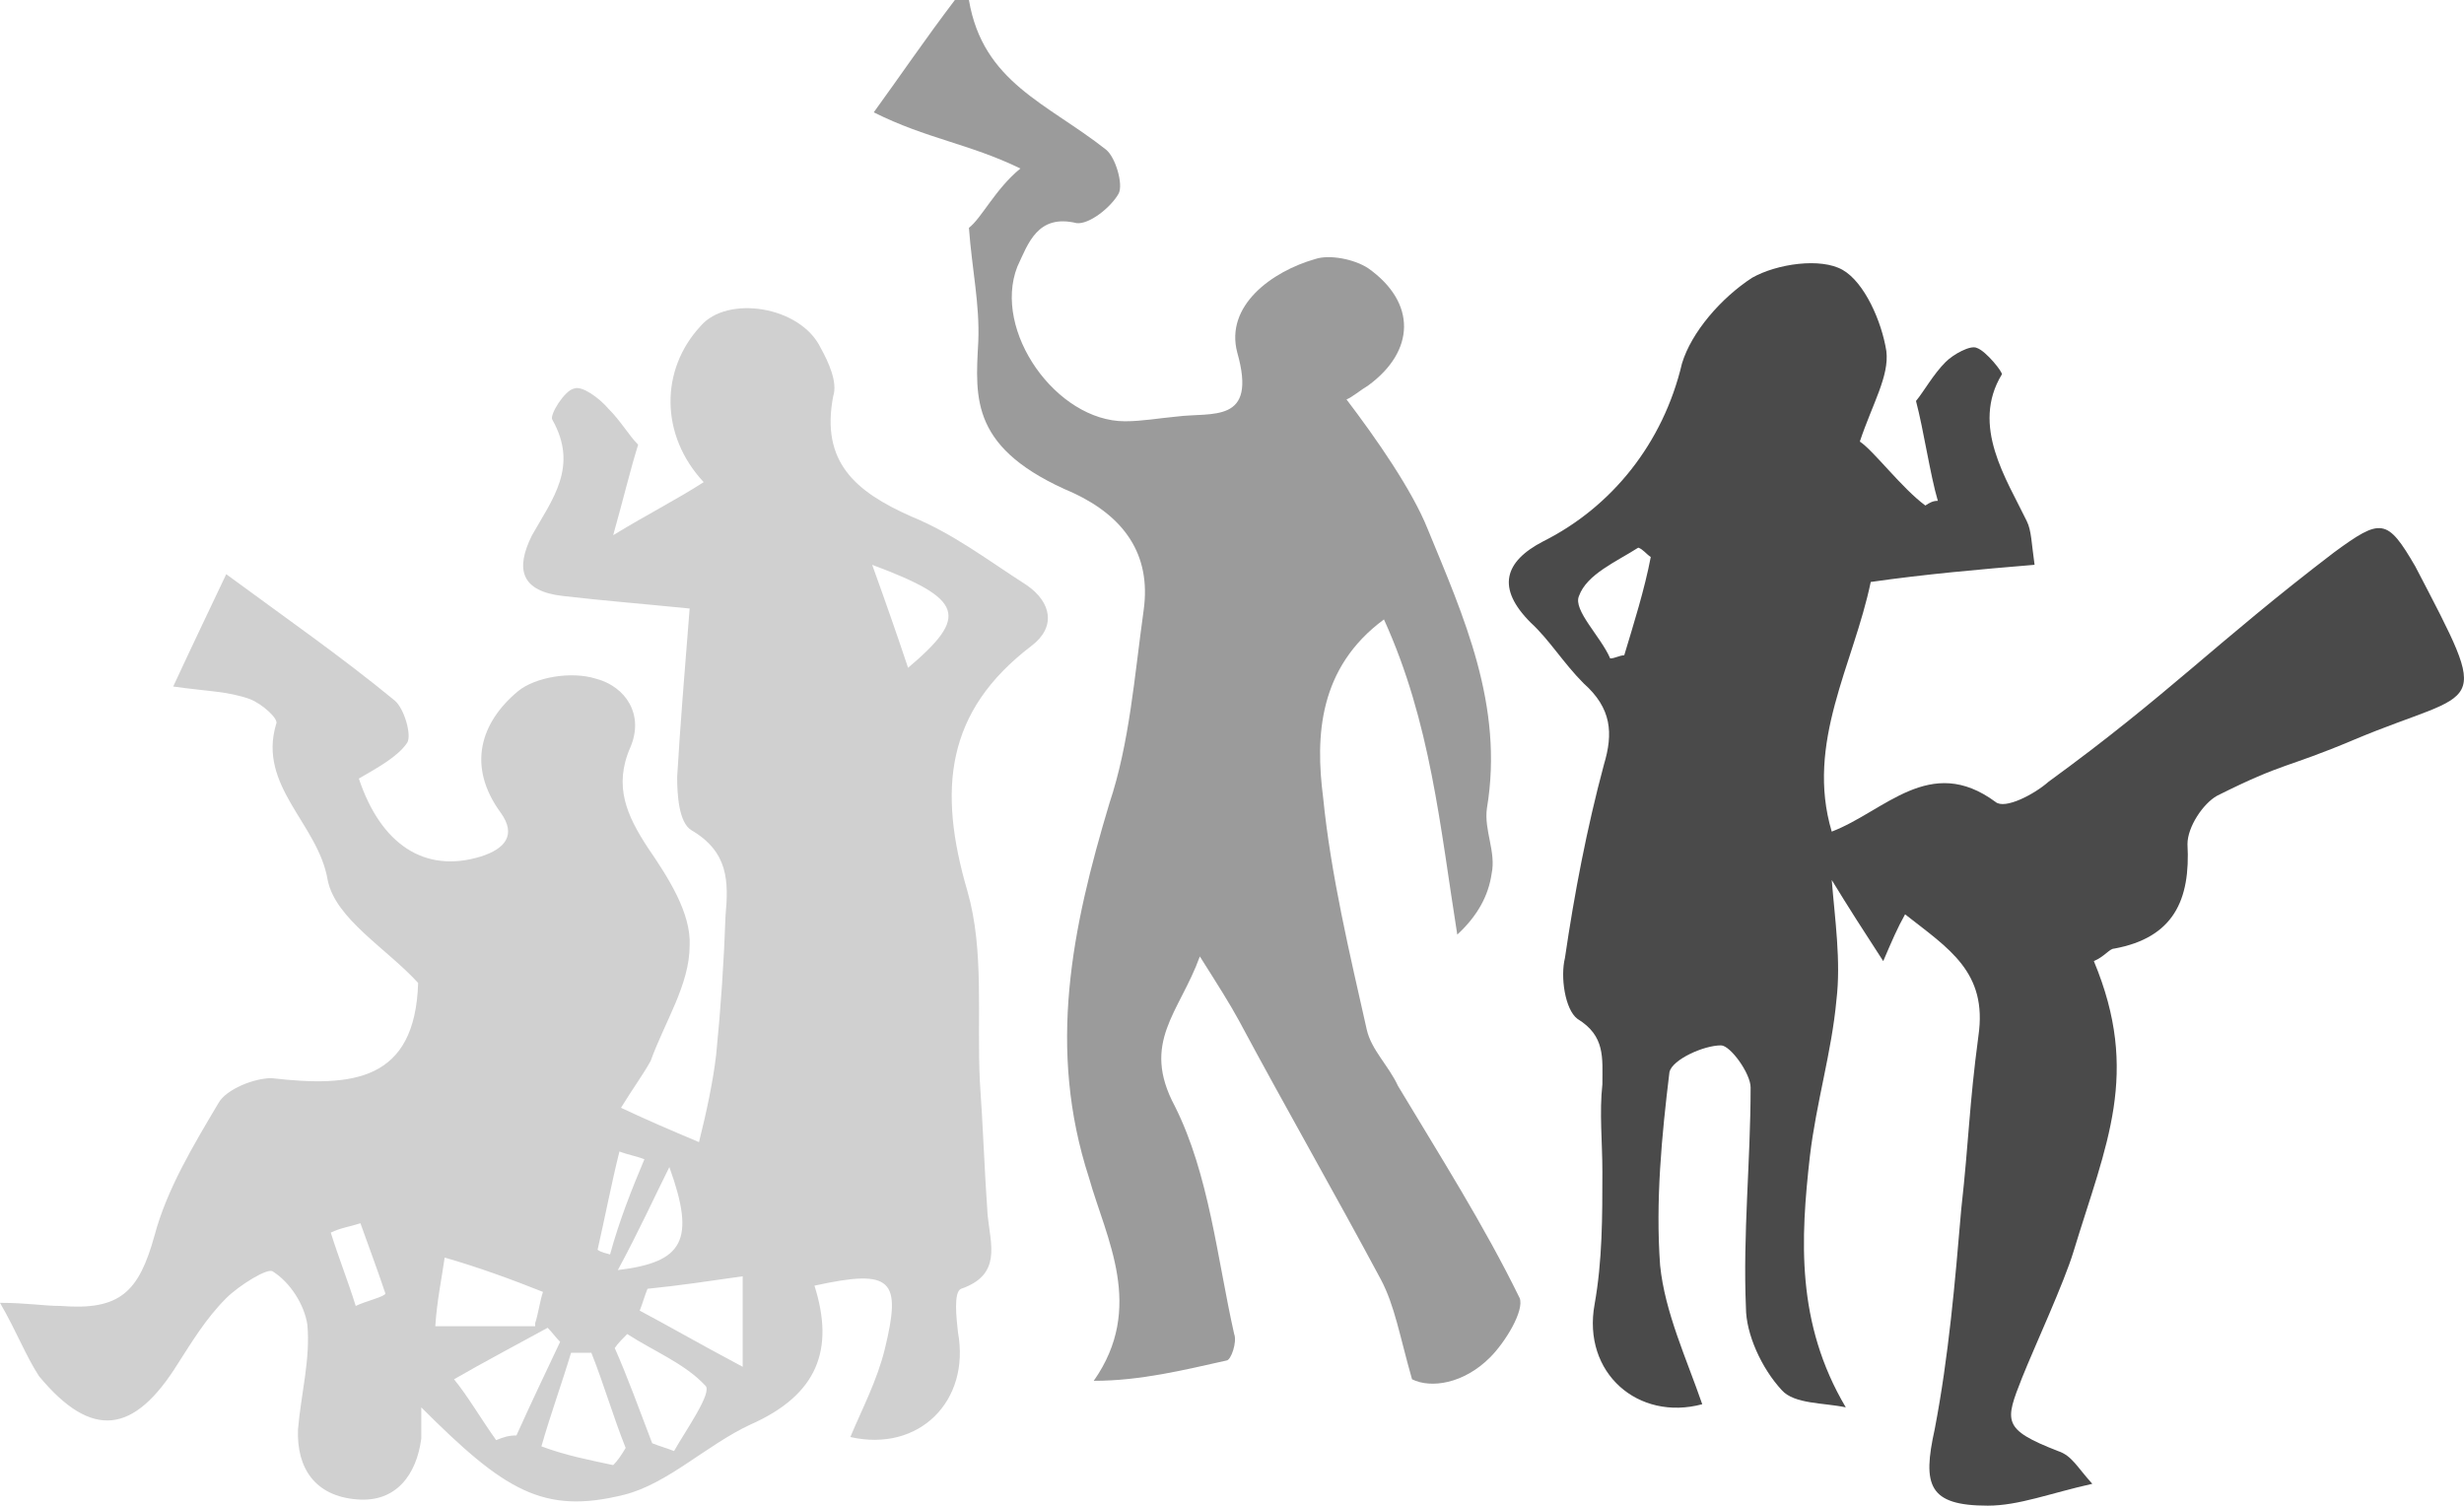 <svg xmlns="http://www.w3.org/2000/svg" viewBox="0 0 157.922 96.5" width="157.922" height="96.5"><path d="M41.3 74.3c-.5-.2-1.1-.3-1.6-.5-.5 2-.9 4.1-1.4 6.3.3.2.5.2.8.3.6-2.2 1.4-4.2 2.2-6.1zm-18.2 4.1c-.6.2-1.3.3-1.9.6.5 1.6 1.1 3.1 1.6 4.7.6-.3 1.9-.6 1.9-.8-.5-1.5-1.1-3.1-1.6-4.5zm32.8-42.2c.9 2.5 1.6 4.5 2.3 6.6 3.9-3.3 3.6-4.4-2.3-6.6zM39.6 81.4c4.2-.5 5-1.9 3.3-6.6-1 2-1.9 4-3.3 6.6zm-.3 12.5c.3-.3.5-.6.8-1.1-.8-2-1.4-4.1-2.2-6.1h-1.3c-.6 2-1.3 3.9-1.9 6 1.6.6 3.2.9 4.6 1.2zm2.2-11.3c-.2.5-.3.9-.5 1.4 1.7.9 3.6 2 6.6 3.6v-5.8c-2.1.3-4.1.6-6.1.8zm.3 9.9c.5.2.9.3 1.4.5.8-1.4 2.5-3.8 2-4.2-1.3-1.4-3.3-2.2-5-3.3-.3.3-.6.6-.8.9.8 1.8 1.6 4 2.4 6.1zm-7.5-7.7c.2-.6.3-1.4.5-2-2-.8-4.2-1.6-6.3-2.2-.2 1.4-.5 2.8-.6 4.4h6.4v-.2zm-2.5 7.5c.5-.2.8-.3 1.3-.3.9-2 1.9-4.1 2.8-6-.3-.3-.5-.6-.8-.9-2 1.1-4.1 2.2-6 3.3.9 1.1 1.7 2.5 2.7 3.9zM3.9 83.7c3.8.3 5-.9 6-4.5.8-3 2.5-5.8 4.1-8.5.5-.9 2.3-1.6 3.4-1.6 5.2.6 9.2.2 9.4-6.1-2-2.2-5.3-4.1-5.8-6.6-.6-3.6-4.5-6-3.3-10 .2-.3-.9-1.3-1.7-1.6-1.4-.5-2.8-.5-4.9-.8 1.3-2.8 2.5-5.3 3.4-7.2 3.8 2.8 7.4 5.3 10.8 8.1.6.5 1.1 2.2.8 2.7-.6.9-1.9 1.6-3.1 2.3 1.4 4.2 4.2 6.1 7.8 5 1.6-.5 2.3-1.4 1.3-2.8-2.2-3-1.3-5.8 1.1-7.8 1.1-.9 3.4-1.3 5-.8 1.9.5 3.1 2.3 2.2 4.4-1.1 2.5-.2 4.4 1.1 6.4 1.3 1.9 2.8 4.2 2.7 6.3 0 2.5-1.6 4.9-2.5 7.4-.5.9-1.1 1.7-1.9 3 1.7.8 3.1 1.4 5 2.2.5-2 .9-3.9 1.1-5.6.3-3 .5-6 .6-8.9.2-2.2.2-4.1-2.2-5.5-.8-.5-.9-2.3-.9-3.4.2-3.4.5-7 .8-10.8-3-.3-5.5-.5-8.1-.8-2.7-.3-3.1-1.7-2-3.9 1.3-2.3 3-4.4 1.3-7.4-.2-.3.8-1.9 1.4-2 .5-.2 1.6.6 2.2 1.3.8.8 1.3 1.7 1.9 2.3-.5 1.6-.9 3.3-1.6 5.8 2.3-1.4 4.1-2.3 5.8-3.4-2.8-3-2.8-7.2-.2-10 1.7-2 6.4-1.3 7.7 1.4.5.9 1.1 2.2.8 3.1-.8 4.2 1.4 6.1 5 7.7 2.7 1.1 4.9 2.8 7.4 4.4 1.6 1.1 1.9 2.7.3 3.9-5.5 4.2-6 9.2-4.1 15.7 1.1 3.8.6 8.1.8 12.2.2 2.8.3 5.8.5 8.6.2 1.9.9 3.8-1.7 4.7-.5.2-.3 1.9-.2 2.8.8 4.4-2.5 7.7-6.9 6.7.8-1.9 1.7-3.6 2.2-5.6 1.1-4.5.5-5.2-4.5-4.1 1.3 4.1.2 7-4.1 8.9-2.8 1.3-5.3 3.8-8.1 4.5-5.2 1.3-7.7-.3-13-5.6v2c-.3 2.3-1.6 4.1-4.1 3.9-2.7-.2-3.9-2-3.8-4.5.2-2.3.8-4.5.6-6.7-.2-1.3-1.1-2.7-2.2-3.4-.3-.3-2.2.9-3 1.7-1.3 1.3-2.2 2.8-3.1 4.2-2.8 4.5-5.5 4.9-8.9.8-.9-1.4-1.4-2.8-2.5-4.7 1.7 0 2.8.2 3.9.2z" fill="#d0d0d0"/><path d="M103.2 42.2c.3 0 .6-.2.9-.2.6-2 1.3-4.2 1.7-6.3-.3-.2-.5-.5-.8-.6-1.4.9-3.3 1.7-3.8 3.1-.4.9 1.4 2.6 2 4m30.9 52.9c-2.7.6-4.7 1.4-6.7 1.4-3.8 0-4.2-1.3-3.4-4.9.9-4.7 1.3-9.4 1.7-14.1.5-4.5.5-6.6 1.1-11.1.6-4.1-1.9-5.6-4.7-7.8-.5.9-.8 1.6-1.4 3-1.3-2-2.2-3.4-3.3-5.2.2 2.5.6 5.2.3 7.7-.3 3.3-1.3 6.6-1.7 10-.6 5.3-.9 10.7 2.3 16.1-1.4-.3-3.3-.2-4.1-1.1-1.3-1.4-2.3-3.6-2.3-5.3-.2-4.7.3-9.4.3-14.1 0-.9-1.3-2.7-1.9-2.7-1.1 0-3.1.9-3.3 1.7-.5 4.1-.9 8.3-.6 12.4.3 3 1.7 6 2.7 8.9-4.1 1.1-7.7-2-6.9-6.4.5-2.8.5-5.6.5-8.5 0-1.9-.2-3.8 0-5.6 0-1.7.2-3.1-1.6-4.2-.8-.6-1.1-2.7-.8-3.9.6-4.1 1.4-8.3 2.5-12.4.6-2 .5-3.6-1.3-5.2-1.3-1.3-2.2-2.8-3.4-3.9-2.2-2.2-1.7-3.9.8-5.2 4.4-2.2 7.7-6.3 8.9-11.4.6-2 2.5-4.2 4.5-5.5 1.6-.9 4.4-1.3 5.8-.5 1.4.8 2.5 3.3 2.8 5.2.2 1.6-.9 3.4-1.7 5.8.9.6 2.7 3 4.2 4.1.3-.2.5-.3.8-.3-.5-1.7-.9-4.5-1.4-6.4.5-.6 1.1-1.7 1.9-2.5.5-.5 1.6-1.1 2-.9.6.2 1.7 1.6 1.6 1.7-2 3.3.3 6.7 1.6 9.4.3.6.3 1.4.5 2.8-3.6.3-7 .6-10.5 1.1-1.1 5.3-4.2 10.3-2.5 16 3.4-1.3 6.3-5 10.5-1.9.6.5 2.5-.5 3.4-1.3 7.7-5.6 10.7-8.9 18.3-14.7 3-2.2 3.4-2.2 5.2.9 5 9.6 4.2 7.7-3.9 11.1-4.5 1.9-4.4 1.4-8.8 3.6-.9.5-1.9 2-1.9 3.1.2 3.6-.9 6-4.7 6.7-.3 0-.6.5-1.3.8 3 7.2.8 11.7-1.3 18.6-.6 2-2.5 6.1-3.3 8.1-1.1 2.8-1.3 3.3 2.3 4.7.9.3 1.2 1 2.2 2.1" fill="#4a4a4a"/><path d="M62.1 14.6c.8-.6 1.7-2.5 3.3-3.8-3.3-1.6-6-1.9-9.4-3.6C57.6 5 59.3 2.5 61.2 0h.9c.9 5.3 5 6.6 8.8 9.6.6.5 1.1 2.2.8 2.8-.5.9-1.9 2-2.7 1.9-2.5-.6-3.1 1.3-3.8 2.8-1.6 4.1 2.5 9.9 6.9 9.9 1.1 0 2.2-.2 3.3-.3 2.3-.3 5.2.5 3.9-4.1-.8-3 2.2-5.2 5-6 .9-.3 2.5 0 3.4.6 3.1 2.2 3 5.3 0 7.5-.5.3-1.1.8-1.4.9 1.9 2.5 4.2 5.8 5.2 8.3 2.3 5.6 4.9 11.3 3.8 17.9-.2 1.4.6 2.8.3 4.2-.2 1.4-.9 2.7-2.2 3.9-1.1-6.9-1.7-13.6-4.7-20.2-4.2 3.1-4.4 7.5-3.9 11.4.5 5 1.7 10 2.8 14.9.3 1.3 1.4 2.3 2 3.6 2.7 4.5 5.5 8.9 7.8 13.6.3.8-.9 2.8-1.9 3.8-1.7 1.7-3.8 2-5 1.4-.8-2.8-1.1-4.7-2-6.4-3-5.6-6.1-11-9.1-16.6-.6-1.1-1.3-2.2-2.5-4.1-1.3 3.6-3.8 5.5-1.6 9.6 2.2 4.4 2.7 9.7 3.8 14.6.2.5-.2 1.7-.5 1.7-2.7.6-5.5 1.3-8.5 1.3 3.3-4.7.8-9.1-.3-13-2.7-8.3-1.1-16 1.3-24 1.3-3.9 1.6-8.1 2.2-12.4.5-3.6-1.3-6-4.5-7.5-6.6-2.8-6.3-6-6.1-9.7.1-2.4-.4-4.6-.6-7.3" fill="#9b9b9b"/></svg>